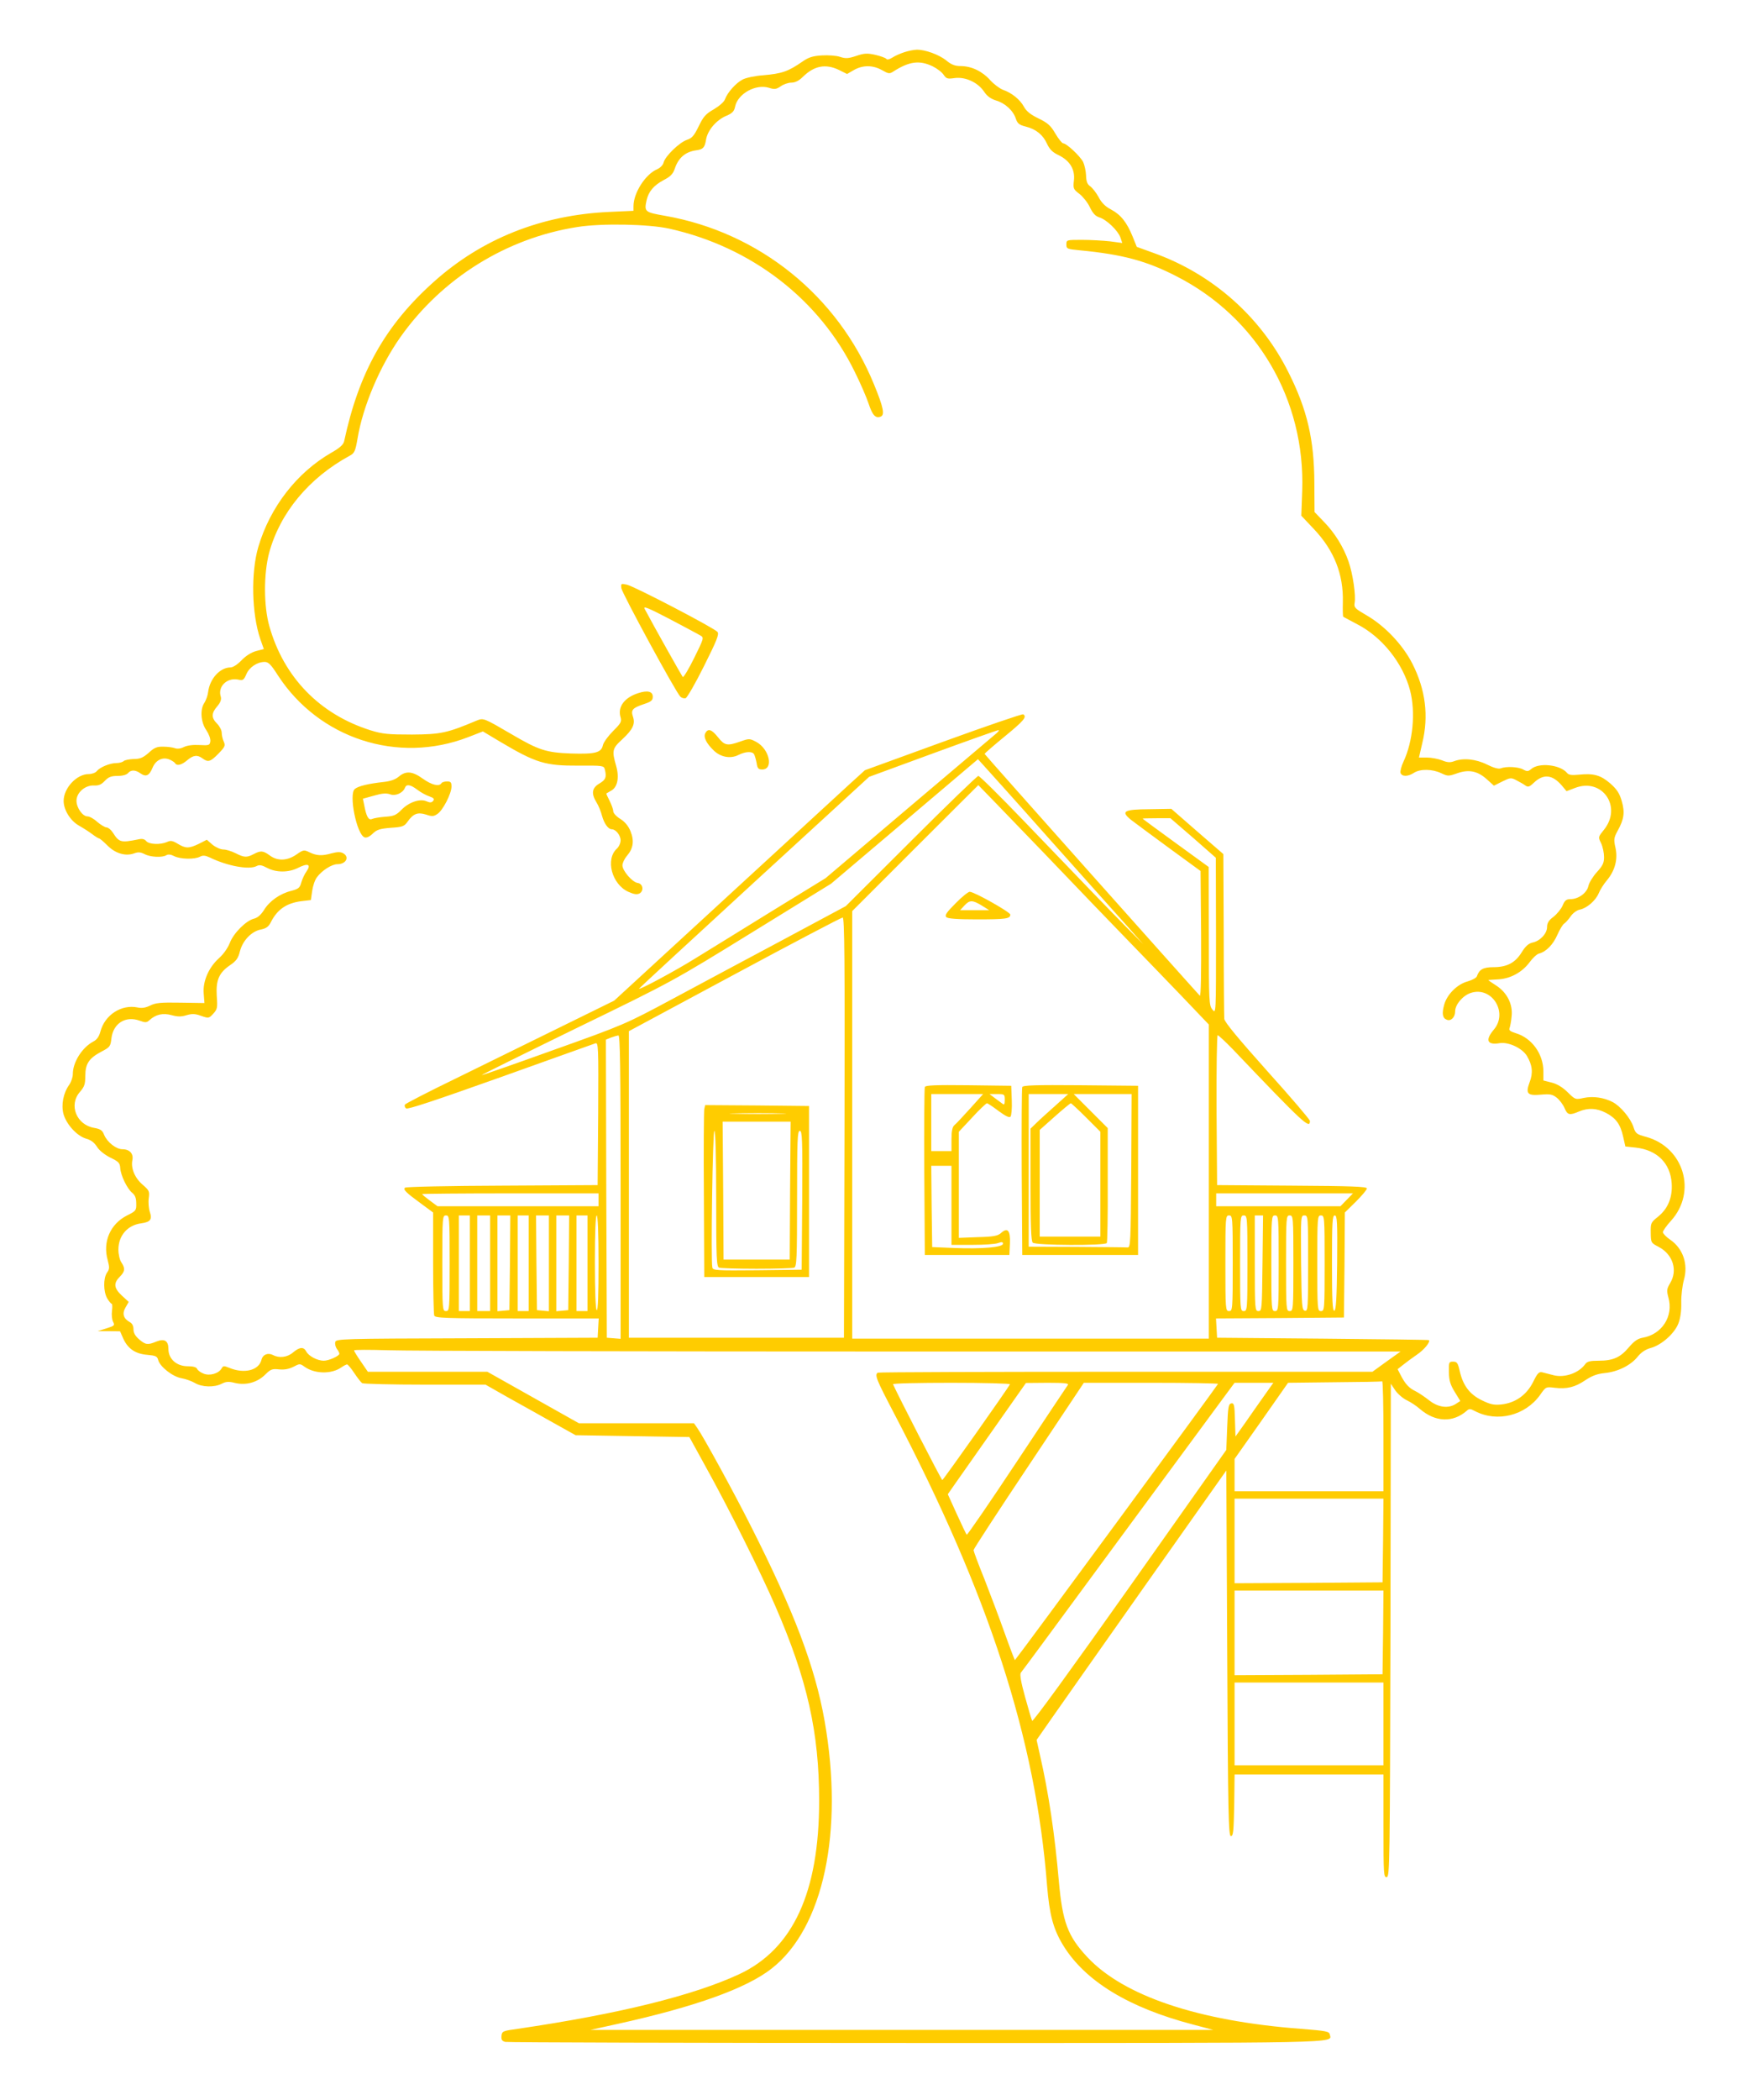 <?xml version="1.0" encoding="utf-8"?>
<svg viewBox="-34 -27 958 1142" xmlns="http://www.w3.org/2000/svg">
  <g transform="matrix(0.1, 0, 0, -0.1, -8083.838, -14168.967)" fill="#ffcc00" stroke="none" style="transform-origin: 8083.84px 14169px;">
    <path d="M12665 14156 c-22 -7 -52 -20 -67 -30 -16 -10 -29 -13 -32 -7 -4 5 -30 15 -60 22 -45 10 -61 9 -105 -6 -42 -14 -57 -15 -87 -5 -20 7 -64 10 -99 8 -49 -3 -72 -10 -105 -33 -78 -54 -111 -66 -215 -75 -44 -3 -94 -14 -111 -23 -37 -19 -83 -71 -96 -107 -5 -15 -31 -37 -61 -55 -44 -25 -57 -40 -82 -92 -25 -51 -36 -65 -64 -74 -41 -14 -118 -88 -127 -123 -3 -14 -18 -29 -35 -37 -63 -26 -129 -128 -129 -201 l0 -25 -132 -6 c-370 -17 -693 -146 -954 -380 -265 -237 -408 -493 -488 -867 -4 -18 -23 -36 -69 -62 -188 -108 -334 -296 -398 -513 -41 -140 -36 -364 11 -501 l19 -54 -42 -11 c-26 -7 -56 -26 -79 -50 -22 -23 -47 -39 -60 -39 -57 0 -113 -61 -122 -134 -2 -19 -12 -45 -20 -58 -25 -35 -20 -106 10 -149 14 -21 24 -47 22 -61 -3 -21 -7 -23 -59 -20 -36 2 -67 -2 -85 -11 -18 -9 -36 -11 -49 -6 -11 4 -39 8 -62 8 -35 1 -50 -5 -80 -33 -31 -27 -47 -34 -82 -34 -24 -1 -49 -6 -54 -11 -6 -6 -24 -11 -39 -11 -36 0 -89 -22 -107 -43 -7 -10 -28 -17 -45 -17 -65 0 -136 -76 -136 -146 0 -49 37 -108 83 -134 23 -13 56 -34 73 -47 17 -13 34 -23 37 -23 4 0 25 -18 46 -39 43 -43 98 -59 145 -42 21 8 34 7 56 -4 32 -17 97 -20 119 -6 10 6 25 4 42 -5 33 -17 112 -19 141 -3 15 8 28 7 52 -4 96 -47 216 -69 256 -47 15 8 29 5 57 -10 49 -26 117 -26 168 0 53 27 73 20 47 -18 -11 -15 -24 -43 -29 -61 -8 -30 -15 -35 -55 -46 -61 -15 -118 -55 -148 -104 -17 -27 -35 -42 -54 -47 -43 -10 -112 -79 -132 -132 -11 -28 -35 -62 -60 -84 -55 -50 -88 -125 -82 -192 l4 -51 -130 2 c-109 2 -137 -1 -166 -16 -25 -12 -45 -15 -68 -10 -87 18 -178 -40 -202 -131 -7 -27 -20 -45 -38 -54 -61 -32 -112 -112 -112 -177 0 -17 -9 -43 -20 -59 -32 -45 -44 -108 -31 -158 16 -57 73 -119 122 -134 27 -7 46 -22 60 -44 12 -20 41 -43 72 -59 46 -22 53 -29 55 -58 3 -41 38 -112 65 -134 16 -13 22 -29 22 -58 1 -38 -2 -41 -50 -65 -91 -46 -134 -143 -105 -244 10 -38 10 -48 -4 -67 -21 -31 -20 -103 1 -140 10 -16 20 -29 24 -29 4 0 5 -17 2 -39 -3 -21 0 -48 6 -59 10 -20 8 -22 -36 -36 l-48 -15 61 0 61 -1 18 -41 c25 -54 66 -82 131 -87 44 -4 53 -8 58 -27 9 -37 79 -92 127 -100 23 -4 56 -16 73 -26 38 -23 106 -25 146 -4 24 12 38 13 73 4 59 -14 121 3 164 46 29 29 38 32 75 28 29 -3 54 2 78 14 34 18 36 18 61 0 55 -39 146 -41 200 -3 13 9 27 16 31 16 4 0 22 -21 39 -47 18 -27 37 -51 43 -55 6 -4 160 -8 341 -8 l330 0 125 -71 c69 -38 179 -100 245 -137 l120 -67 309 -5 310 -5 88 -160 c122 -219 302 -579 380 -760 174 -400 238 -687 238 -1058 0 -497 -142 -806 -435 -943 -250 -116 -654 -216 -1205 -297 -81 -11 -85 -13 -88 -38 -2 -20 2 -28 20 -33 13 -3 1020 -6 2239 -6 2357 0 2257 -2 2247 46 -3 17 -18 20 -157 31 -558 42 -965 179 -1162 390 -107 114 -135 191 -155 413 -22 253 -55 478 -103 687 l-18 81 76 109 c42 60 274 390 516 733 l440 623 5 -994 c4 -875 7 -994 20 -994 13 0 15 26 18 168 l2 167 405 0 405 0 0 -281 c0 -262 1 -280 18 -277 16 3 17 76 20 1343 l2 1340 24 -36 c14 -20 42 -44 63 -54 21 -10 53 -31 72 -48 83 -71 178 -75 253 -10 14 13 20 13 46 -1 121 -63 274 -24 354 88 31 44 31 45 79 39 67 -8 111 3 167 41 36 24 65 35 106 39 71 7 141 42 178 88 20 25 44 41 74 49 57 16 127 78 148 132 11 27 17 67 16 112 -1 39 6 95 14 124 25 86 -4 172 -74 220 -22 15 -39 33 -40 41 0 7 20 36 45 63 141 157 69 398 -135 455 -53 14 -59 19 -70 54 -16 48 -71 114 -114 136 -47 24 -105 33 -157 22 -45 -10 -46 -9 -86 30 -26 26 -56 45 -86 53 l-47 12 0 51 c-1 94 -63 180 -150 206 -31 10 -39 16 -34 28 3 9 9 37 11 63 8 66 -25 131 -85 169 -25 16 -44 29 -41 29 2 1 27 2 55 4 66 4 129 39 169 93 16 22 39 44 51 47 39 10 77 49 100 102 13 29 29 56 37 61 7 4 23 22 35 39 12 18 34 34 50 37 39 8 86 49 103 89 7 18 27 50 45 71 44 53 60 115 46 177 -10 44 -9 53 12 92 35 63 40 100 22 162 -12 42 -27 64 -62 95 -52 45 -90 56 -169 48 -41 -4 -57 -2 -66 9 -38 46 -155 58 -196 21 -16 -13 -21 -14 -43 -2 -27 15 -93 18 -123 6 -12 -4 -38 3 -74 21 -60 30 -129 37 -179 18 -21 -8 -37 -7 -66 5 -21 8 -58 15 -82 15 l-43 0 18 78 c36 148 18 290 -53 431 -52 103 -150 207 -251 265 -62 36 -68 42 -64 66 8 39 -10 161 -33 226 -27 78 -75 156 -135 217 l-50 52 -1 160 c-1 234 -39 397 -140 598 -151 304 -415 537 -735 651 l-91 33 -23 57 c-31 76 -64 118 -117 146 -31 16 -52 37 -68 68 -13 24 -34 50 -45 58 -16 11 -22 25 -23 60 -1 25 -9 58 -16 73 -17 32 -90 101 -109 101 -6 1 -25 24 -42 53 -25 43 -40 57 -91 82 -44 21 -67 40 -80 64 -21 39 -67 76 -114 92 -18 7 -49 30 -69 52 -44 49 -101 76 -159 77 -33 0 -52 7 -81 31 -40 32 -116 59 -160 58 -14 0 -44 -6 -66 -13z m152 -77 c24 -12 51 -32 60 -46 15 -22 21 -24 62 -18 58 7 125 -24 159 -75 16 -24 36 -38 64 -47 49 -14 94 -55 108 -99 9 -26 18 -34 54 -43 56 -14 94 -45 116 -94 14 -30 30 -46 62 -61 62 -30 91 -78 84 -138 -5 -44 -3 -48 30 -73 19 -15 45 -47 57 -73 16 -33 30 -48 52 -55 39 -12 101 -72 114 -109 l10 -30 -67 9 c-37 4 -105 8 -152 8 -84 0 -85 0 -85 -25 0 -24 4 -25 75 -32 229 -22 361 -57 524 -141 439 -224 701 -671 684 -1167 l-5 -135 68 -72 c111 -117 162 -247 158 -399 -1 -41 0 -76 2 -78 2 -2 37 -20 76 -41 136 -70 249 -212 288 -361 30 -117 16 -275 -36 -386 -12 -25 -19 -54 -16 -62 8 -21 41 -20 73 1 34 22 99 21 148 -2 36 -17 40 -17 86 -1 64 23 112 13 162 -32 l39 -35 46 23 c43 21 47 22 77 6 17 -9 39 -21 48 -28 14 -10 22 -8 45 14 53 51 102 46 154 -15 l25 -30 47 18 c147 56 257 -102 157 -227 -32 -40 -33 -40 -16 -74 9 -19 16 -53 16 -75 0 -32 -7 -47 -39 -82 -21 -23 -42 -57 -46 -75 -8 -38 -54 -72 -98 -72 -22 0 -31 -7 -42 -34 -8 -19 -31 -47 -50 -62 -26 -19 -35 -34 -35 -56 0 -35 -38 -76 -79 -84 -21 -5 -38 -19 -59 -53 -35 -57 -80 -81 -154 -81 -55 0 -77 -12 -90 -50 -3 -8 -25 -20 -49 -27 -57 -15 -113 -70 -129 -128 -13 -48 -9 -72 15 -81 22 -9 45 14 45 46 0 37 42 86 85 100 115 38 205 -107 125 -200 -48 -57 -36 -85 33 -73 48 7 121 -27 147 -69 30 -50 35 -92 15 -144 -23 -62 -12 -74 63 -67 48 4 61 2 85 -17 15 -12 34 -37 42 -56 16 -38 27 -41 78 -19 51 21 96 19 147 -7 55 -29 79 -62 94 -130 l12 -53 56 -6 c117 -13 189 -85 196 -195 5 -77 -21 -139 -77 -183 -36 -29 -38 -33 -37 -85 1 -55 1 -55 45 -78 76 -41 103 -127 60 -197 -18 -31 -19 -39 -9 -77 29 -102 -35 -201 -140 -219 -27 -5 -46 -18 -75 -52 -46 -55 -86 -73 -164 -73 -47 0 -63 -4 -73 -18 -35 -49 -112 -76 -172 -61 -23 6 -51 13 -62 16 -18 4 -26 -4 -50 -53 -36 -71 -97 -114 -174 -122 -40 -4 -60 1 -105 23 -66 32 -102 80 -120 158 -10 45 -15 52 -36 52 -23 0 -24 -3 -23 -58 1 -46 8 -68 32 -107 l30 -49 -23 -15 c-42 -28 -98 -20 -147 19 -24 19 -57 41 -73 49 -36 17 -56 39 -80 85 l-18 35 29 23 c16 13 50 38 76 56 39 26 75 70 65 79 -1 2 -261 5 -577 8 l-575 5 -3 52 -3 53 348 2 348 3 3 285 2 286 60 59 c33 33 60 65 60 72 0 10 -86 13 -407 15 l-408 3 -3 408 c-1 224 2 407 6 407 5 0 42 -35 83 -77 387 -406 419 -435 419 -389 0 7 -104 129 -232 271 -159 178 -232 266 -234 284 -1 14 -3 222 -3 461 l-2 435 -142 123 -141 123 -118 -2 c-141 -1 -159 -11 -101 -58 21 -16 115 -86 208 -154 l170 -124 3 -344 c1 -209 -1 -339 -7 -334 -55 59 -1171 1311 -1171 1315 1 3 50 46 110 95 105 86 122 107 100 120 -5 3 -201 -64 -435 -149 l-426 -155 -87 -79 c-48 -44 -355 -326 -682 -627 l-595 -547 -295 -145 c-162 -80 -417 -205 -566 -278 -149 -72 -274 -137 -277 -142 -4 -6 -1 -15 6 -21 8 -7 161 44 512 169 275 98 508 182 518 185 16 5 17 -16 15 -383 l-3 -388 -520 -3 c-285 -1 -523 -6 -528 -11 -11 -11 6 -27 88 -87 l65 -48 0 -272 c0 -150 3 -279 6 -288 5 -14 55 -16 451 -16 l444 0 -3 -52 -3 -53 -711 -3 c-679 -2 -712 -3 -716 -20 -3 -10 1 -27 8 -37 8 -10 14 -22 14 -27 0 -12 -57 -38 -85 -38 -34 0 -82 25 -95 50 -14 27 -36 25 -72 -5 -31 -27 -76 -32 -109 -14 -28 14 -56 3 -63 -27 -15 -57 -94 -76 -174 -43 -30 12 -34 12 -42 -2 -16 -29 -66 -43 -99 -29 -16 6 -32 18 -35 26 -4 9 -21 14 -51 14 -61 0 -105 40 -105 94 0 45 -22 58 -66 40 -46 -19 -58 -18 -93 12 -21 18 -31 35 -31 55 0 18 -7 32 -20 39 -35 19 -43 47 -23 80 l17 30 -37 34 c-43 40 -47 67 -12 102 29 29 31 46 9 79 -9 13 -16 44 -16 69 0 76 49 133 123 143 51 7 62 21 48 62 -6 18 -9 51 -6 74 5 38 3 43 -33 74 -43 37 -65 90 -56 134 7 35 -15 59 -54 59 -34 0 -83 38 -100 79 -9 24 -20 31 -53 37 -97 16 -141 125 -78 196 24 28 29 42 29 87 0 66 20 96 88 132 46 24 49 28 54 72 10 82 77 124 154 96 30 -11 38 -11 53 3 35 32 74 40 121 27 33 -9 52 -9 81 0 31 9 47 8 80 -4 40 -14 42 -13 65 12 22 24 24 32 19 97 -5 86 12 126 74 168 32 22 43 37 52 74 15 59 64 110 115 119 28 6 41 15 53 39 35 70 86 105 167 115 l51 6 7 49 c4 28 15 61 26 75 27 37 81 71 111 71 48 0 68 40 31 60 -15 8 -32 7 -63 -1 -52 -15 -81 -13 -120 6 -29 14 -33 14 -70 -12 -50 -35 -104 -37 -146 -5 -36 26 -49 27 -87 7 -38 -20 -52 -19 -99 5 -22 11 -51 20 -66 20 -15 0 -42 12 -59 26 l-31 27 -43 -22 c-54 -26 -72 -26 -115 0 -28 17 -39 19 -58 10 -36 -16 -98 -14 -114 5 -9 11 -22 14 -43 9 -95 -19 -104 -17 -139 38 -10 15 -25 27 -33 27 -9 0 -32 14 -51 30 -18 17 -42 30 -53 30 -27 0 -60 47 -60 85 0 45 48 86 96 83 25 -1 39 5 58 25 20 21 34 27 69 27 27 0 49 6 57 15 16 19 40 19 68 -1 30 -21 48 -13 66 31 17 41 54 59 90 45 13 -5 27 -14 31 -19 10 -18 35 -13 67 14 34 29 56 31 84 10 30 -22 43 -18 86 26 36 37 39 44 29 66 -6 13 -11 35 -11 48 0 13 -11 35 -25 49 -32 32 -32 57 1 95 18 21 23 37 19 52 -18 54 33 105 94 93 27 -6 31 -3 45 29 16 38 59 67 100 67 20 0 34 -14 71 -72 224 -345 653 -485 1036 -337 l80 31 92 -55 c197 -117 247 -132 429 -131 130 1 137 0 142 -20 11 -42 5 -57 -29 -77 -41 -24 -46 -54 -16 -103 11 -17 24 -50 30 -73 12 -43 34 -73 53 -73 22 0 48 -33 48 -60 0 -15 -9 -35 -20 -45 -64 -58 -28 -194 62 -235 31 -14 47 -16 61 -9 25 14 19 53 -10 57 -29 4 -83 66 -83 96 0 12 11 36 25 52 34 40 40 81 19 133 -11 28 -30 51 -55 67 -22 13 -39 32 -39 42 0 10 -9 35 -20 57 -11 21 -19 39 -17 40 1 1 12 7 24 14 36 18 47 71 29 135 -24 83 -22 95 33 145 58 54 72 84 58 124 -12 36 -2 47 61 68 39 13 47 20 47 40 0 29 -29 36 -80 19 -74 -24 -111 -74 -96 -128 8 -27 4 -34 -40 -78 -26 -26 -51 -60 -55 -76 -9 -42 -41 -50 -174 -46 -134 5 -175 18 -320 103 -156 91 -156 91 -193 76 -161 -68 -196 -75 -352 -76 -130 0 -160 3 -225 23 -277 87 -473 289 -551 567 -31 109 -31 285 -1 398 59 218 217 408 438 528 26 14 31 24 43 94 29 175 121 392 233 551 226 320 577 539 963 599 131 21 388 16 500 -9 449 -100 818 -386 1010 -781 30 -60 63 -137 74 -170 21 -64 38 -82 66 -71 23 9 15 50 -36 174 -197 483 -625 828 -1138 918 -109 19 -113 22 -100 83 11 49 39 82 93 111 37 19 51 33 61 63 20 59 58 91 116 99 38 5 47 15 54 59 9 51 56 106 111 129 33 14 42 25 47 50 15 70 112 124 184 102 31 -10 40 -8 64 8 15 11 41 20 58 20 20 0 41 10 62 31 62 61 124 73 197 38 l44 -22 38 22 c48 27 102 27 152 -1 35 -20 41 -21 61 -8 87 56 143 63 214 29z m348 -3627 c-11 -9 -225 -190 -475 -402 l-455 -386 -290 -178 c-159 -98 -346 -214 -415 -256 -112 -70 -310 -176 -310 -167 0 2 282 262 626 578 l626 574 346 127 c191 70 352 127 357 127 6 0 1 -7 -10 -17z m285 -572 c189 -212 382 -428 429 -480 l84 -95 -99 100 c-103 105 -171 175 -553 573 -128 133 -238 242 -245 242 -6 0 -171 -159 -366 -354 l-355 -354 -345 -185 c-190 -101 -460 -246 -600 -321 -252 -135 -260 -139 -644 -276 -214 -77 -391 -139 -392 -137 -2 1 232 117 519 257 521 253 522 254 952 519 l430 265 399 338 400 339 21 -23 c12 -13 177 -196 365 -408z m-34 -72 c191 -200 407 -424 479 -498 72 -74 197 -204 278 -288 l147 -154 0 -854 0 -854 -970 0 -970 0 0 1162 0 1163 342 342 c189 189 344 343 344 343 1 0 158 -163 350 -362z m819 75 l123 -108 1 -425 c0 -424 0 -425 -19 -401 -19 22 -20 40 -20 400 l-1 376 -179 130 c-99 72 -180 131 -180 133 0 1 34 2 76 2 l75 0 124 -107z m-1897 -1575 l-3 -1143 -585 0 -585 0 0 834 0 833 575 309 c316 170 581 309 588 309 10 0 12 -232 10 -1142z m-1218 -324 l0 -825 -37 3 -38 3 -3 811 -2 810 27 11 c16 6 34 11 41 12 9 1 12 -170 12 -825z m-120 -69 l0 -35 -438 0 -438 0 -42 31 c-23 17 -42 33 -42 35 0 2 216 4 480 4 l480 0 0 -35z m4070 0 l-34 -35 -338 0 -338 0 0 35 0 35 372 0 372 0 -34 -35z m-4880 -345 c0 -253 -1 -260 -20 -260 -19 0 -20 7 -20 260 0 253 1 260 20 260 19 0 20 -7 20 -260z m110 0 l0 -260 -30 0 -30 0 0 260 0 260 30 0 30 0 0 -260z m110 0 l0 -260 -35 0 -35 0 0 260 0 260 35 0 35 0 0 -260z m108 3 l-3 -258 -32 -3 -33 -3 0 260 0 261 35 0 35 0 -2 -257z m102 -3 l0 -260 -30 0 -30 0 0 260 0 260 30 0 30 0 0 -260z m110 -1 l0 -260 -32 3 -33 3 -3 258 -2 257 35 0 35 0 0 -261z m108 4 l-3 -258 -32 -3 -33 -3 0 260 0 261 35 0 35 0 -2 -257z m102 -3 l0 -260 -30 0 -30 0 0 260 0 260 30 0 30 0 0 -260z m60 -1 c0 -171 -3 -258 -10 -254 -6 4 -10 102 -10 261 0 163 4 254 10 254 6 0 10 -94 10 -261z m3450 1 c0 -253 -1 -260 -20 -260 -19 0 -20 7 -20 260 0 253 1 260 20 260 19 0 20 -7 20 -260z m80 0 c0 -253 -1 -260 -20 -260 -19 0 -20 7 -20 260 0 253 1 260 20 260 19 0 20 -7 20 -260z m82 0 c-3 -251 -3 -260 -22 -260 -19 0 -20 8 -20 260 l0 260 23 0 22 0 -3 -260z m88 0 c0 -253 -1 -260 -20 -260 -19 0 -20 7 -20 260 0 253 1 260 20 260 19 0 20 -7 20 -260z m80 0 c0 -253 -1 -260 -20 -260 -19 0 -20 7 -20 260 0 253 1 260 20 260 19 0 20 -7 20 -260z m80 -1 c0 -243 -1 -260 -17 -257 -17 3 -18 25 -21 261 -2 252 -2 257 18 257 20 0 20 -6 20 -261z m90 1 c0 -253 -1 -260 -20 -260 -19 0 -20 7 -20 260 0 253 1 260 20 260 19 0 20 -7 20 -260z m68 3 c-2 -194 -6 -257 -15 -261 -10 -3 -13 53 -13 257 0 227 2 261 15 261 13 0 15 -33 13 -257z m-2320 -483 l2665 0 -77 -55 -76 -55 -1341 0 c-737 0 -1345 -2 -1350 -5 -18 -12 -8 -37 89 -222 517 -988 770 -1769 832 -2567 13 -158 33 -235 87 -324 119 -195 356 -340 708 -432 l110 -29 -1695 0 -1695 0 150 33 c421 93 700 193 837 301 282 221 393 744 288 1345 -52 295 -166 596 -401 1060 -91 181 -257 484 -291 533 l-19 27 -313 0 -313 0 -249 140 -249 140 -325 0 -325 0 -37 54 c-21 30 -38 58 -38 62 0 4 82 4 182 1 99 -4 1380 -7 2846 -7z m2572 -460 l0 -300 -405 0 -405 0 0 88 0 88 146 207 145 207 252 3 c139 1 255 3 260 5 4 1 7 -133 7 -298z m-2032 282 c-6 -16 -363 -521 -368 -521 -4 -1 -246 470 -268 521 -2 5 141 8 318 8 177 0 320 -4 318 -8z m315 -4 c-5 -7 -130 -194 -277 -416 -147 -222 -270 -401 -273 -398 -3 2 -27 53 -54 112 l-49 108 32 46 c18 26 114 162 213 303 l180 256 119 1 c93 0 116 -3 109 -12z m817 6 c0 -5 -1080 -1474 -1105 -1502 -1 -1 -26 64 -55 145 -29 82 -79 214 -111 296 -33 81 -59 152 -59 157 0 6 135 213 300 460 l300 450 365 0 c201 0 365 -3 365 -6z m250 -66 c-28 -40 -75 -106 -103 -147 l-52 -73 -3 92 c-2 80 -5 91 -20 88 -15 -3 -18 -21 -22 -128 l-5 -125 -525 -743 c-319 -451 -527 -737 -531 -730 -4 7 -21 66 -39 131 -22 79 -29 121 -23 130 6 6 239 323 518 702 280 380 539 732 577 783 l68 92 106 0 105 0 -51 -72z m648 -785 l-3 -228 -402 -3 -403 -2 0 230 0 230 405 0 405 0 -2 -227z m0 -500 l-3 -228 -402 -3 -403 -2 0 230 0 230 405 0 405 0 -2 -227z m2 -498 l0 -225 -405 0 -405 0 0 225 0 225 405 0 405 0 0 -225z"/>
    <path d="M11124 11241 c3 -26 295 -564 321 -590 7 -7 20 -11 29 -8 8 3 54 82 100 175 69 138 83 172 73 185 -17 21 -452 248 -493 257 -32 7 -33 6 -30 -19z m431 -258 c19 -11 18 -15 -35 -122 -30 -61 -58 -107 -62 -103 -5 6 -154 270 -207 370 -10 18 17 7 136 -55 81 -43 157 -83 168 -90z"/>
    <path d="M11581 10453 c-12 -22 6 -57 47 -96 37 -35 90 -45 133 -23 38 19 75 21 85 4 4 -7 10 -28 14 -48 4 -29 10 -35 30 -35 64 0 40 111 -32 150 -36 19 -39 19 -87 2 -71 -25 -85 -22 -121 23 -34 43 -54 50 -69 23z"/>
    <path d="M9913 10216 c-19 -16 -46 -25 -83 -29 -81 -9 -137 -22 -156 -38 -34 -28 10 -247 53 -263 10 -4 27 3 44 20 23 22 39 27 99 32 64 4 73 8 91 33 31 44 55 53 100 39 32 -11 42 -11 62 3 30 19 77 111 77 149 0 23 -4 28 -24 28 -14 0 -28 -4 -31 -10 -12 -19 -52 -10 -101 25 -57 41 -92 44 -131 11z m101 -71 c18 -14 47 -30 65 -36 25 -9 29 -14 21 -25 -9 -10 -17 -10 -36 -2 -35 16 -96 -5 -136 -46 -28 -29 -42 -35 -88 -38 -30 -2 -63 -8 -72 -12 -19 -9 -31 12 -43 76 l-7 34 61 17 c45 13 67 14 87 7 29 -11 70 7 81 36 8 21 30 17 67 -11z"/>
    <path d="M12942 9527 c-49 -49 -60 -65 -50 -75 8 -8 58 -12 164 -12 159 0 184 3 184 26 0 13 -196 124 -221 124 -8 0 -43 -28 -77 -63z m143 -12 l40 -25 -79 0 -79 0 23 25 c29 31 44 31 95 0z"/>
    <path d="M12775 8528 c-3 -7 -4 -215 -3 -463 l3 -450 230 0 230 0 3 63 c3 71 -13 89 -49 56 -17 -15 -41 -20 -125 -22 l-104 -4 0 289 0 288 73 78 c39 43 76 77 80 77 4 0 33 -19 63 -42 37 -27 58 -38 65 -31 5 5 9 45 7 89 l-3 79 -233 3 c-181 2 -234 0 -237 -10z m246 -117 c-39 -43 -77 -84 -86 -91 -10 -9 -15 -31 -15 -76 l0 -64 -55 0 -55 0 0 155 0 155 141 0 141 0 -71 -79z m189 48 c0 -24 -3 -29 -12 -22 -7 5 -26 19 -42 31 l-29 22 42 0 c39 0 41 -1 41 -31z m-290 -574 l0 -215 114 0 c63 0 126 4 140 10 20 7 26 6 26 -4 0 -19 -112 -29 -265 -23 l-120 5 -3 221 -2 221 55 0 55 0 0 -215z"/>
    <path d="M13305 8528 c-3 -7 -4 -215 -3 -463 l3 -450 315 0 315 0 0 460 0 460 -313 3 c-245 2 -314 0 -317 -10z m180 -101 c-38 -34 -85 -76 -102 -93 l-33 -32 0 -304 c0 -223 3 -307 12 -316 15 -15 394 -17 403 -2 3 5 6 148 5 317 l0 308 -93 93 -92 92 158 0 157 0 -2 -417 c-3 -391 -4 -418 -20 -417 -10 1 -135 2 -278 3 l-260 1 0 415 0 415 108 0 107 0 -70 -63z m167 -64 l78 -78 0 -285 0 -285 -165 0 -165 0 0 290 0 290 82 73 c44 39 84 72 87 72 3 0 41 -35 83 -77z"/>
    <path d="M11575 8408 c-2 -13 -4 -223 -2 -468 l2 -445 285 0 285 0 0 465 0 465 -282 3 -283 2 -5 -22z m418 -25 c-67 -2 -179 -2 -250 0 -70 1 -15 3 122 3 138 0 195 -2 128 -3z m49 -418 l-2 -375 -180 0 -180 0 -2 375 -3 375 185 0 185 0 -3 -375z m-402 -44 c0 -327 2 -370 16 -375 9 -3 100 -6 204 -6 104 0 195 3 204 6 14 5 16 48 16 375 0 323 2 369 15 369 13 0 15 -46 13 -377 l-3 -378 -241 -3 c-224 -2 -242 -1 -245 15 -9 41 2 743 11 743 6 0 10 -136 10 -369z"/>
  </g>
</svg>